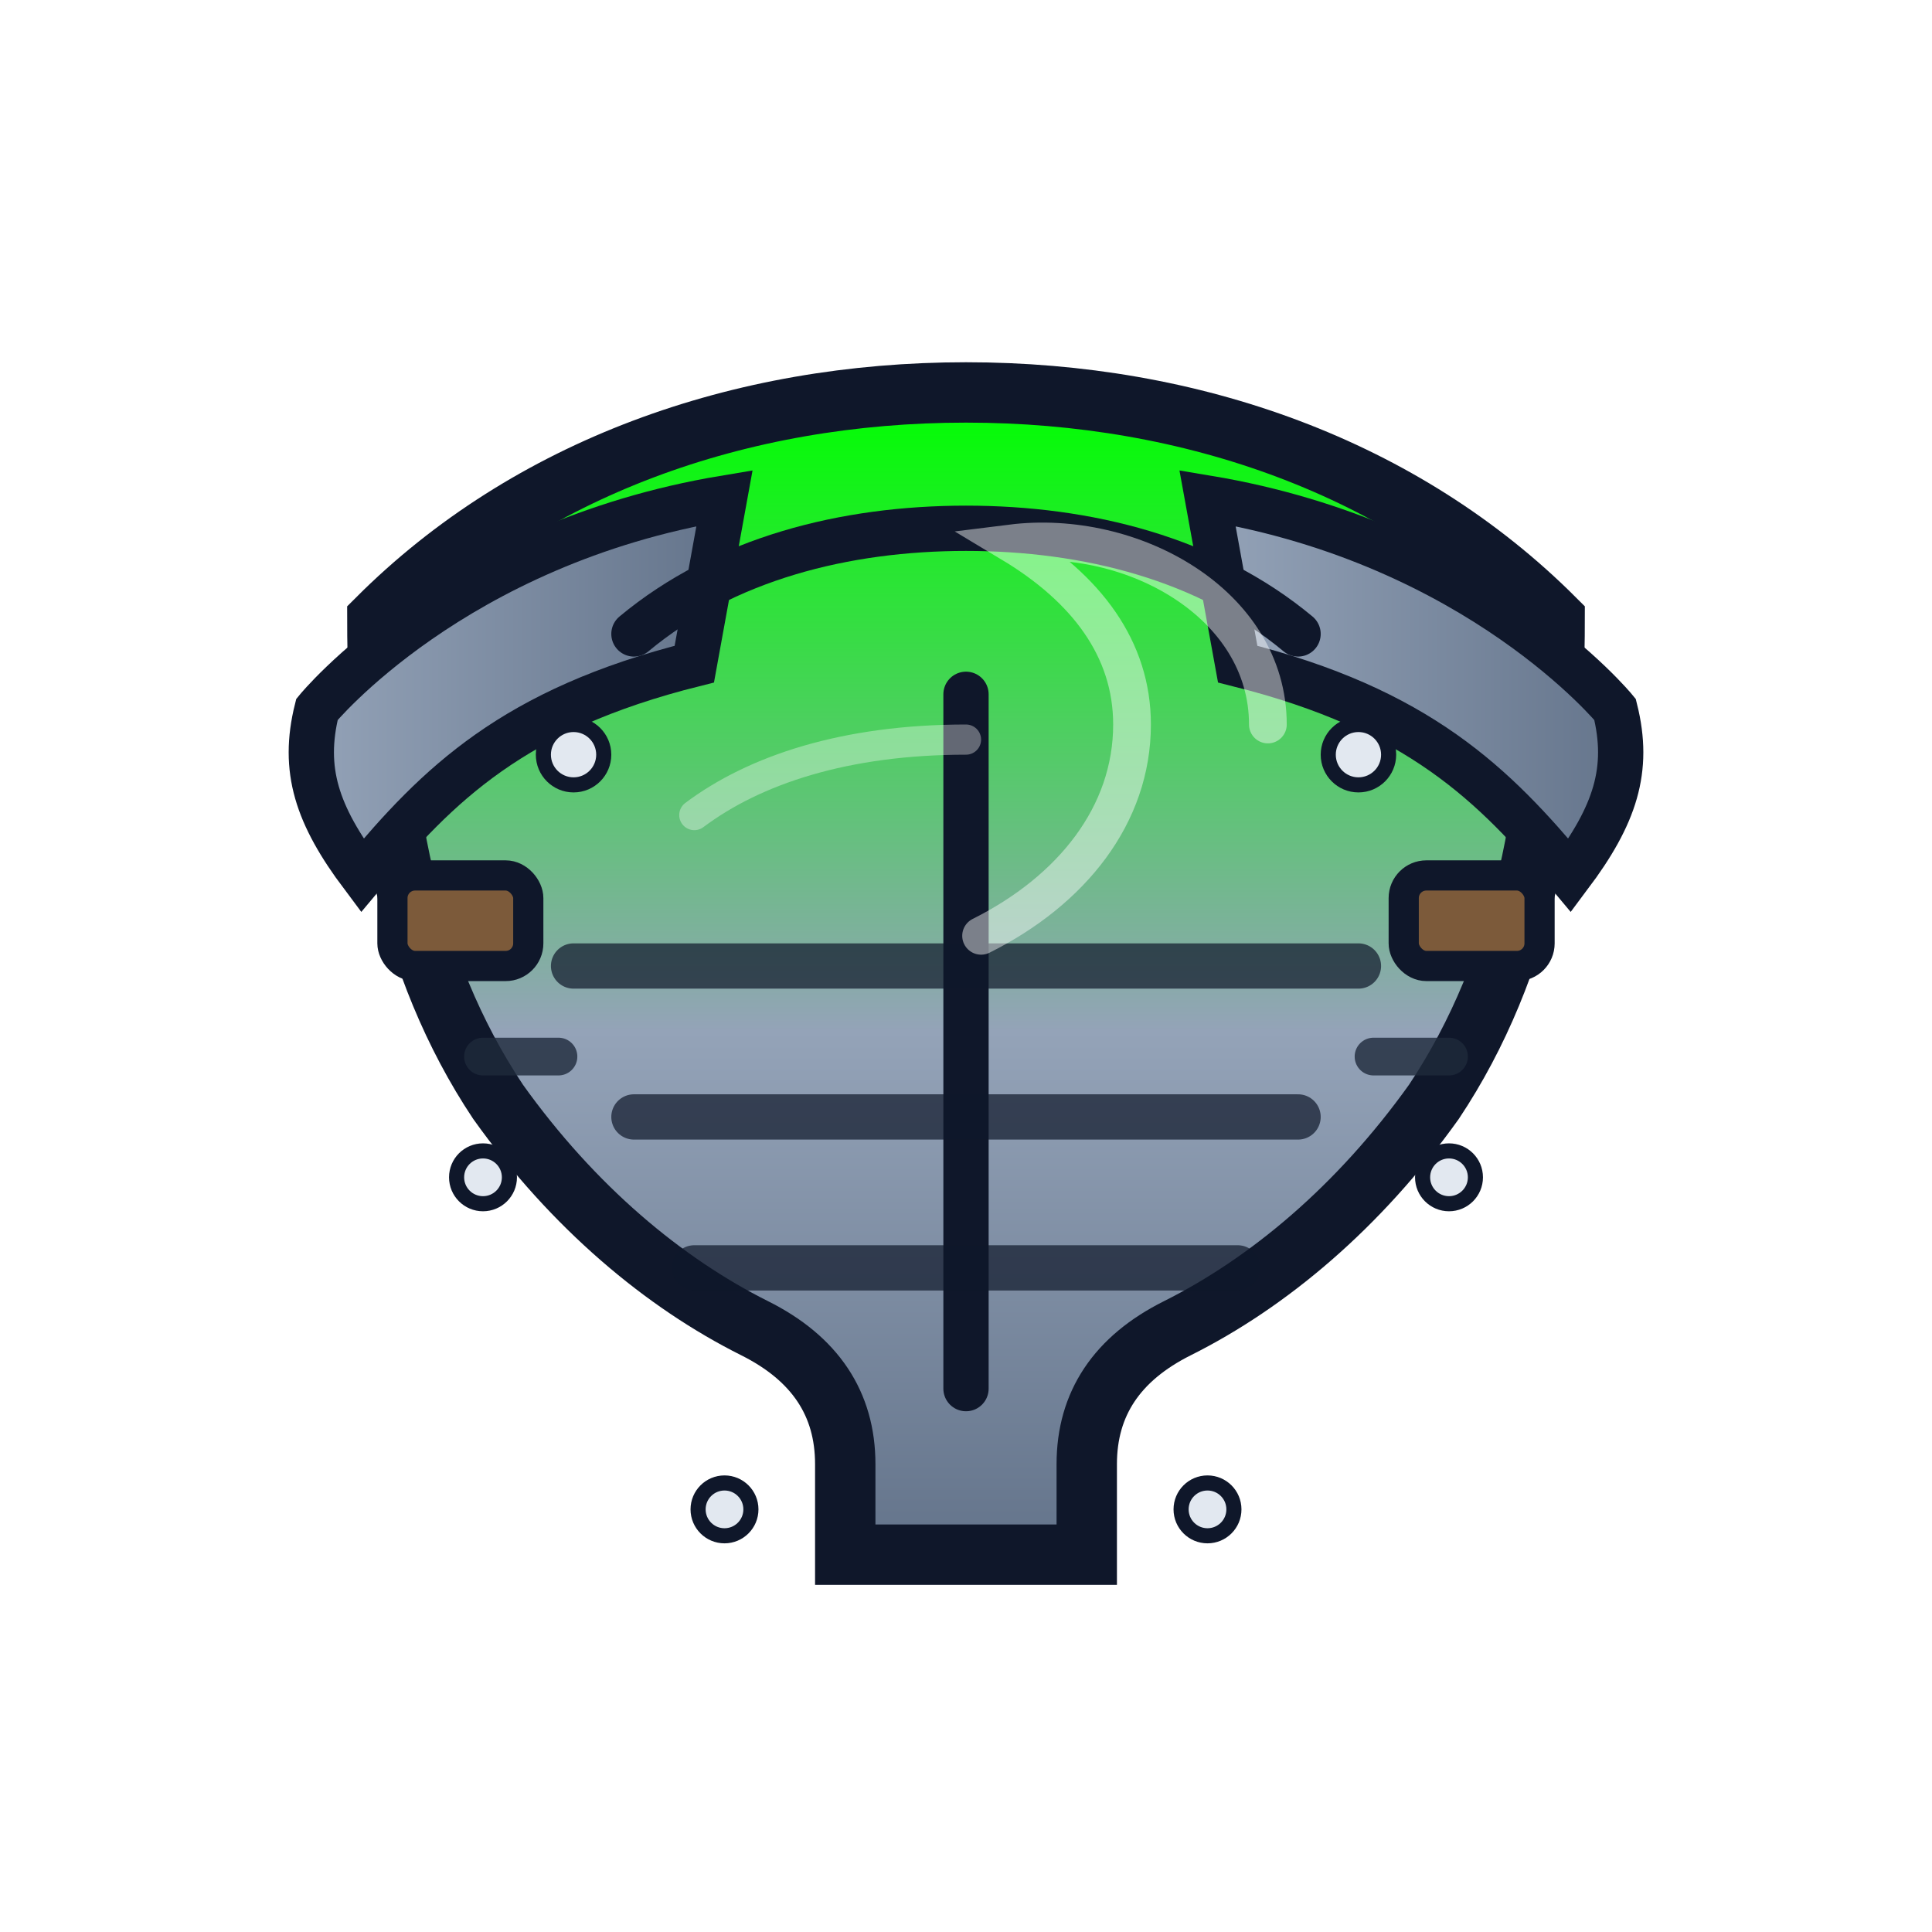 <svg xmlns="http://www.w3.org/2000/svg" viewBox="0 0 256 256" role="img" aria-labelledby="title desc">
  <title id="title">Body Armor Icon</title>
  <desc id="desc">Front-view chestplate with pauldrons, center ridge, and rivets.</desc>

  <style>
    :root{
      --stroke:#0f172a;      /* outline */
      --metal1:#00FF00;      /* steel light */
      --metal2:#94a3b8;      /* mid */
      --metal3:#64748b;      /* dark */
      --accent:#1e293b;      /* straps/vents */
      --rivet:#e2e8f0;       /* rivets */
      --tint:transparent;    /* rarity overlay (e.g., rgba(99,102,241,.15)) */
      --glow:#60a5fa;        /* outer glow */
      --leather:#7c5a3a;     /* strap color */
    }
  </style>

  <defs>
    <linearGradient id="steelV" x1="0" y1="0" x2="0" y2="1">
      <stop offset="0%"  stop-color="#00FF00"/>
      <stop offset="55%" stop-color="#94a3b8"/>
      <stop offset="100%" stop-color="#64748b"/>
    </linearGradient>
    <linearGradient id="steelH" x1="0" y1="0" x2="1" y2="0">
      <stop offset="0%"  stop-color="#94a3b8"/>
      <stop offset="100%" stop-color="#64748b"/>
    </linearGradient>
    <filter id="softGlow" x="-40%" y="-40%" width="180%" height="180%">
      <feDropShadow dx="0" dy="0" stdDeviation="7" flood-color="#60a5fa" flood-opacity="0.45"/>
    </filter>
    <clipPath id="plateClip">
      <path d="M128 52c-30 0-58 10-78 30 0 24 4 46 16 64 10 14 22 24 34 30 8 4 12 10 12 18v12h32v-12c0-8 4-14 12-18 12-6 24-16 34-30 12-18 16-40 16-64-20-20-48-30-78-30z"/>
    </clipPath>
  </defs>

  <!-- Chestplate silhouette -->
  <path filter="url(#softGlow)"
        d="M128 52c-30 0-58 10-78 30 0 24 4 46 16 64 10 14 22 24 34 30 8 4 12 10 12 18v12h32v-12c0-8 4-14 12-18 12-6 24-16 34-30 12-18 16-40 16-64-20-20-48-30-78-30z"
        fill="url(#steelV)" stroke="#0f172a" stroke-width="8"/>

  <!-- Pauldrons -->
  <g>
    <path d="M42 94c0 0 18-22 54-28l-4 22c-24 6-34 16-44 28-6-8-8-14-6-22z"
          fill="url(#steelH)" stroke="#0f172a" stroke-width="6"/>
    <path d="M214 94c0 0-18-22-54-28l4 22c24 6 34 16 44 28 6-8 8-14 6-22z"
          fill="url(#steelH)" stroke="#0f172a" stroke-width="6"/>
  </g>

  <!-- Collar rim -->
  <path d="M84 84c12-10 28-14 44-14s32 4 44 14" fill="none" stroke="#0f172a" stroke-width="6" stroke-linecap="round"/>

  <!-- Center ridge and abdominal plates -->
  <g>
    <path d="M128 92v92" stroke="#0f172a" stroke-width="6" stroke-linecap="round"/>
    <path d="M76 128h104M84 148h88M92 168h72" stroke="#0f172a" stroke-width="6" stroke-linecap="round" opacity="0.7"/>
  </g>

  <!-- Strap anchors -->
  <g fill="#7c5a3a" stroke="#0f172a" stroke-width="4">
    <rect x="52" y="116" width="18" height="12" rx="3"/>
    <rect x="186" y="116" width="18" height="12" rx="3"/>
  </g>

  <!-- Vent/trim accents -->
  <g stroke="#1e293b" stroke-width="5" stroke-linecap="round" opacity="0.8">
    <path d="M64 140l10 0M182 140l10 0"/>
  </g>

  <!-- Rarity tint overlay -->
  <g clip-path="url(#plateClip)">
    <rect x="0" y="0" width="256" height="256" fill="transparent"/>
  </g>

  <!-- Rivets -->
  <g fill="#e2e8f0" stroke="#0f172a" stroke-width="2">
    <circle cx="76" cy="100" r="4"/><circle cx="180" cy="100" r="4"/>
    <circle cx="64" cy="156" r="3.5"/><circle cx="192" cy="156" r="3.5"/>
    <circle cx="96" cy="200" r="3.5"/><circle cx="160" cy="200" r="3.5"/>
  </g>

  <!-- Highlights -->
  <path d="M168 96c0-16-18-26-34-24 10 6 16 14 16 24 0 12-8 22-20 28"
        fill="none" stroke="#fff" stroke-width="5" opacity="0.45" stroke-linecap="round"/>
  <path d="M92 108c8-6 20-10 36-10" fill="none" stroke="#fff" stroke-width="4" opacity="0.35" stroke-linecap="round"/>
</svg>
